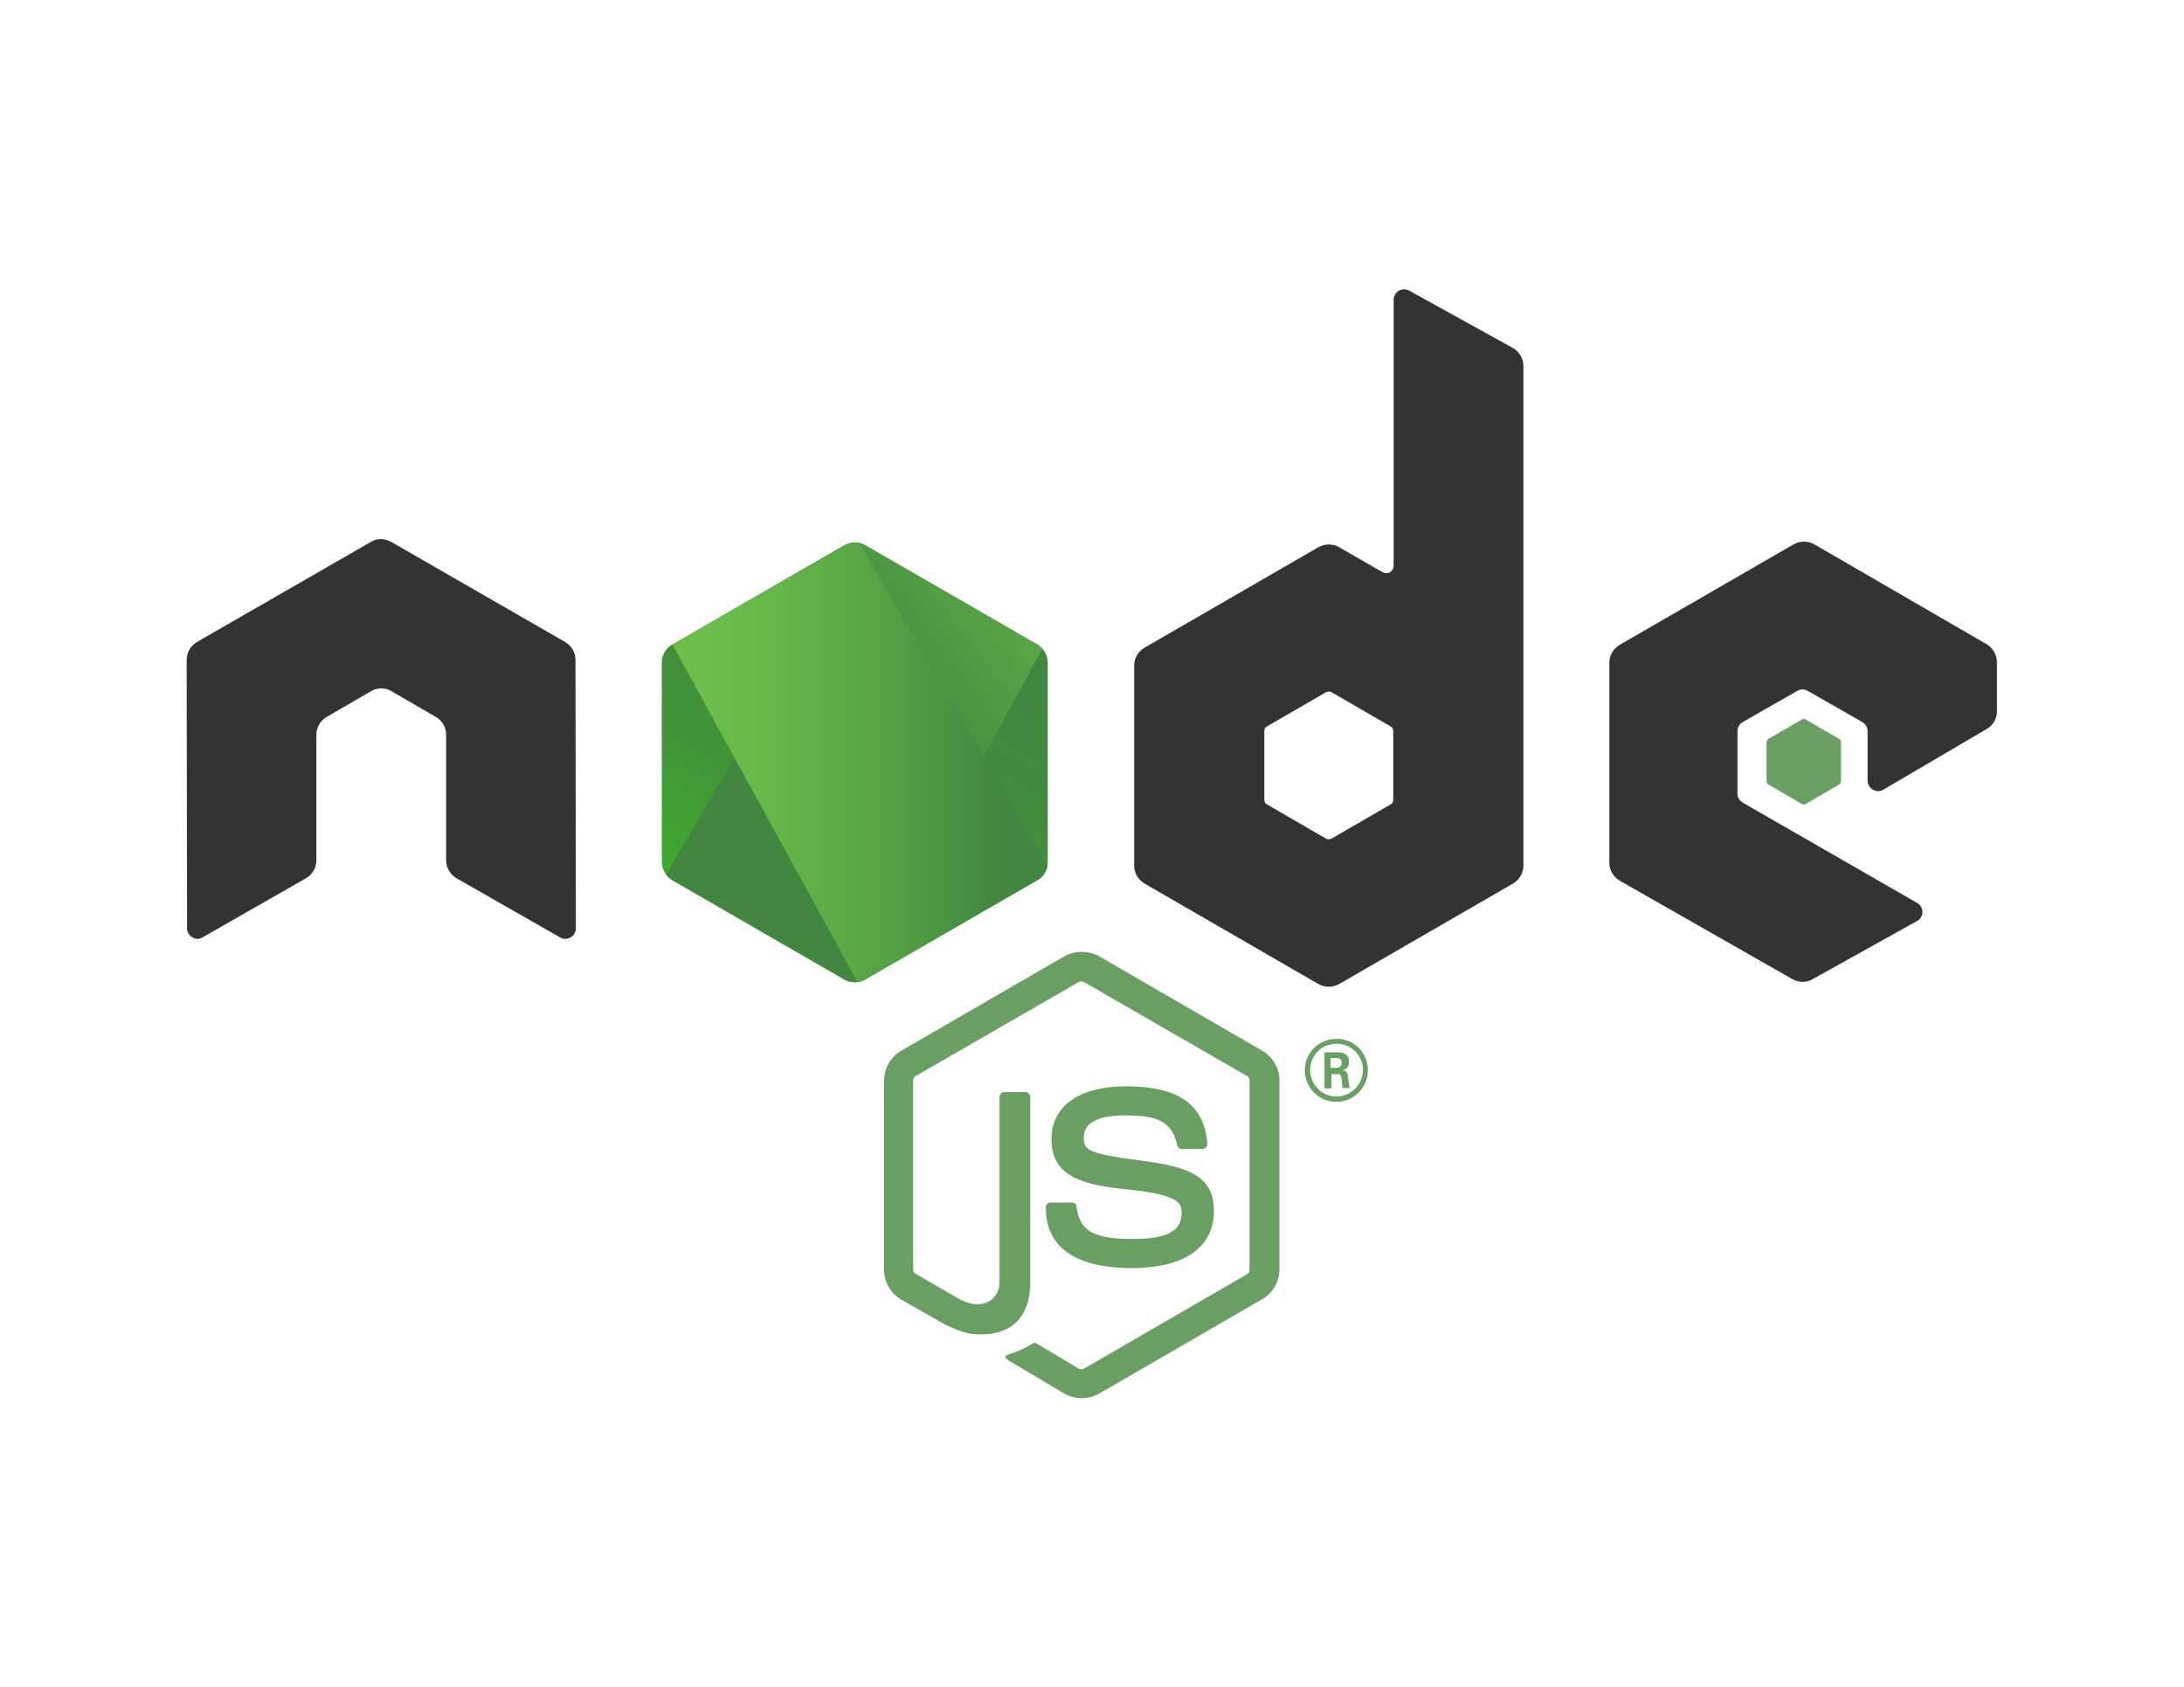 <?xml version="1.0" encoding="utf-8"?>
<!-- Generator: Adobe Illustrator 19.2.0, SVG Export Plug-In . SVG Version: 6.00 Build 0)  -->
<!DOCTYPE svg PUBLIC "-//W3C//DTD SVG 1.1//EN" "http://www.w3.org/Graphics/SVG/1.1/DTD/svg11.dtd">
<svg version="1.1" id="Layer_1" xmlns="http://www.w3.org/2000/svg" xmlns:xlink="http://www.w3.org/1999/xlink" x="0px" y="0px"
	 viewBox="0 0 533.6 412.2" enable-background="new 0 0 533.6 412.2" xml:space="preserve">
<g>
	<g>
		<path fill="#699F63" d="M264.3,341.6c-1.5,0-2.9-0.4-4.2-1.1l-13.3-7.9c-2-1.1-1-1.5-0.4-1.7c2.7-0.9,3.2-1.1,6-2.7
			c0.3-0.2,0.7-0.1,1,0.1l10.2,6.1c0.4,0.2,0.9,0.2,1.2,0l39.9-23.1c0.4-0.2,0.6-0.6,0.6-1.1V264c0-0.5-0.2-0.9-0.6-1.1l-39.9-23
			c-0.4-0.2-0.9-0.2-1.2,0l-39.9,23c-0.4,0.2-0.6,0.7-0.6,1.1v46.1c0,0.4,0.2,0.9,0.6,1.1l10.9,6.3c5.9,3,9.6-0.5,9.6-4v-45.5
			c0-0.6,0.5-1.2,1.2-1.2h5.1c0.6,0,1.2,0.5,1.2,1.2v45.5c0,7.9-4.3,12.5-11.8,12.5c-2.3,0-4.1,0-9.2-2.5l-10.5-6
			c-2.6-1.5-4.2-4.3-4.2-7.3V264c0-3,1.6-5.8,4.2-7.3l39.9-23.1c2.5-1.4,5.9-1.4,8.4,0l39.9,23.1c2.6,1.5,4.2,4.3,4.2,7.3v46.1
			c0,3-1.6,5.8-4.2,7.3l-39.9,23.1C267.2,341.2,265.7,341.6,264.3,341.6z"/>
		<path fill="#699F63" d="M276.6,309.8c-17.5,0-21.1-8-21.1-14.8c0-0.6,0.5-1.2,1.2-1.2h5.2c0.6,0,1.1,0.4,1.1,1
			c0.8,5.3,3.1,7.9,13.7,7.9c8.4,0,12-1.9,12-6.4c0-2.6-1-4.5-14.1-5.8c-10.9-1.1-17.7-3.5-17.7-12.2c0-8.1,6.8-12.9,18.2-12.9
			c12.8,0,19.1,4.4,19.9,14c0,0.3-0.1,0.6-0.3,0.9c-0.2,0.2-0.5,0.4-0.8,0.4h-5.2c-0.5,0-1-0.4-1.1-0.9c-1.2-5.5-4.3-7.3-12.5-7.3
			c-9.2,0-10.3,3.2-10.3,5.6c0,2.9,1.3,3.8,13.7,5.4c12.3,1.6,18.1,3.9,18.1,12.5C296.5,304.8,289.3,309.8,276.6,309.8z"/>
	</g>
	<g>
		<path fill="#699F63" d="M334.2,261.5c0,4.2-3.5,7.7-7.7,7.7c-4.2,0-7.7-3.4-7.7-7.7c0-4.4,3.6-7.7,7.7-7.7
			C330.7,253.7,334.2,257.1,334.2,261.5z M320.1,261.4c0,3.6,2.9,6.5,6.4,6.5c3.6,0,6.5-3,6.5-6.5c0-3.6-2.9-6.4-6.5-6.4
			C323,255,320.1,257.8,320.1,261.4z M323.6,257.1h3c1,0,3,0,3,2.3c0,1.6-1,1.9-1.6,2.1c1.2,0.1,1.3,0.9,1.4,2
			c0.1,0.7,0.2,1.9,0.4,2.3H328c0-0.4-0.3-2.6-0.3-2.7c-0.1-0.5-0.3-0.7-0.9-0.7h-1.5v3.5h-1.7V257.1z M325.2,260.9h1.3
			c1.1,0,1.3-0.8,1.3-1.2c0-1.2-0.8-1.2-1.3-1.2h-1.4V260.9z"/>
	</g>
	<path fill-rule="evenodd" clip-rule="evenodd" fill="#333333" d="M140.6,161.2c0-1.8-1-3.5-2.6-4.4l-42.4-24.4
		c-0.7-0.4-1.5-0.6-2.3-0.7c-0.1,0-0.4,0-0.4,0c-0.8,0-1.6,0.3-2.3,0.7l-42.4,24.4c-1.6,0.9-2.6,2.6-2.6,4.4l0.1,65.6
		c0,0.9,0.5,1.8,1.3,2.2c0.8,0.5,1.8,0.5,2.5,0l25.2-14.4c1.6-0.9,2.6-2.6,2.6-4.4v-30.7c0-1.8,1-3.5,2.6-4.4l10.7-6.2
		c0.8-0.5,1.7-0.7,2.6-0.7c0.9,0,1.8,0.2,2.5,0.7l10.7,6.2c1.6,0.9,2.6,2.6,2.6,4.4v30.7c0,1.8,1,3.5,2.6,4.4l25.2,14.4
		c0.8,0.5,1.8,0.5,2.6,0c0.8-0.4,1.3-1.3,1.3-2.2L140.6,161.2z"/>
	<path fill-rule="evenodd" clip-rule="evenodd" fill="#333333" d="M344.3,71c-0.8-0.4-1.8-0.4-2.5,0c-0.8,0.5-1.3,1.3-1.3,2.2v65
		c0,0.6-0.3,1.2-0.9,1.6c-0.6,0.3-1.2,0.3-1.8,0l-10.6-6.1c-1.6-0.9-3.5-0.9-5.1,0l-42.4,24.5c-1.6,0.9-2.6,2.6-2.6,4.4v48.9
		c0,1.8,1,3.5,2.6,4.4l42.4,24.5c1.6,0.9,3.5,0.9,5.1,0l42.4-24.5c1.6-0.9,2.6-2.6,2.6-4.4V89.5c0-1.9-1-3.6-2.6-4.5L344.3,71z
		 M340.4,195.4c0,0.5-0.2,0.9-0.6,1.1l-14.5,8.4c-0.4,0.2-0.9,0.2-1.3,0l-14.5-8.4c-0.4-0.2-0.6-0.7-0.6-1.1v-16.8
		c0-0.5,0.2-0.9,0.6-1.1l14.5-8.4c0.4-0.2,0.9-0.2,1.3,0l14.5,8.4c0.4,0.2,0.6,0.7,0.6,1.1V195.4z"/>
	<g>
		<path fill-rule="evenodd" clip-rule="evenodd" fill="#333333" d="M485.4,178.1c1.6-0.9,2.5-2.6,2.5-4.4v-11.9c0-1.8-1-3.5-2.5-4.4
			L443.3,133c-1.6-0.9-3.5-0.9-5.1,0l-42.4,24.5c-1.6,0.9-2.6,2.6-2.6,4.4v48.9c0,1.8,1,3.5,2.6,4.4l42.1,24c1.6,0.9,3.5,0.9,5,0
			l25.5-14.2c0.8-0.4,1.3-1.3,1.3-2.2c0-0.9-0.5-1.8-1.3-2.2l-42.6-24.5c-0.8-0.5-1.3-1.3-1.3-2.2v-15.3c0-0.9,0.5-1.8,1.3-2.2
			l13.3-7.6c0.8-0.5,1.8-0.5,2.6,0l13.3,7.6c0.8,0.5,1.3,1.3,1.3,2.2v12.1c0,0.9,0.5,1.8,1.3,2.2c0.8,0.5,1.8,0.5,2.6,0L485.4,178.1
			z"/>
		<path fill-rule="evenodd" clip-rule="evenodd" fill="#699F63" d="M440.2,175.8c0.3-0.2,0.7-0.2,1,0l8.1,4.7
			c0.3,0.2,0.5,0.5,0.5,0.9v9.4c0,0.4-0.2,0.7-0.5,0.9l-8.1,4.7c-0.3,0.2-0.7,0.2-1,0l-8.1-4.7c-0.3-0.2-0.5-0.5-0.5-0.9v-9.4
			c0-0.4,0.2-0.7,0.5-0.9L440.2,175.8z"/>
	</g>
	<g>
		<defs>
			<path id="XMLID_143_" d="M211.4,133.2c-1.6-0.9-3.5-0.9-5.1,0l-42.1,24.3c-1.6,0.9-2.5,2.6-2.5,4.4v48.7c0,1.8,1,3.5,2.5,4.4
				l42.1,24.3c1.6,0.9,3.5,0.9,5.1,0l42.1-24.3c1.6-0.9,2.5-2.6,2.5-4.4v-48.7c0-1.8-1-3.5-2.5-4.4L211.4,133.2z"/>
		</defs>
		<linearGradient id="XMLID_2_" gradientUnits="userSpaceOnUse" x1="226.01" y1="151.334" x2="187.945" y2="228.986">
			<stop  offset="0" style="stop-color:#41873F"/>
			<stop  offset="0.329" style="stop-color:#418B3D"/>
			<stop  offset="0.635" style="stop-color:#419637"/>
			<stop  offset="0.932" style="stop-color:#3FA92D"/>
			<stop  offset="1" style="stop-color:#3FAE2A"/>
		</linearGradient>
		<use xlink:href="#XMLID_143_"  overflow="visible" fill-rule="evenodd" clip-rule="evenodd" fill="url(#XMLID_2_)"/>
		<clipPath id="XMLID_3_">
			<use xlink:href="#XMLID_143_"  overflow="visible"/>
		</clipPath>
		<g clip-path="url(#XMLID_3_)">
			<path fill="none" d="M206.3,133.2l-42.4,24.3c-1.6,0.9-2.9,2.6-2.9,4.4v48.7c0,1.2,0.7,2.3,1.5,3.2l47.5-81.2
				C208.7,132.4,207.4,132.6,206.3,133.2z"/>
			<path fill="none" d="M210.3,239.8c0.4-0.1,0.8-0.3,1.2-0.5l42-24.3c1.6-0.9,2.5-2.6,2.5-4.4v-48.7c0-1.3-0.4-2.6-1.4-3.5
				L210.3,239.8z"/>
			<linearGradient id="SVGID_1_" gradientUnits="userSpaceOnUse" x1="202.466" y1="191.973" x2="309.274" y2="113.058">
				<stop  offset="0.138" style="stop-color:#41873F"/>
				<stop  offset="0.403" style="stop-color:#54A044"/>
				<stop  offset="0.714" style="stop-color:#66B848"/>
				<stop  offset="0.908" style="stop-color:#6CC04A"/>
			</linearGradient>
			<path fill="url(#SVGID_1_)" d="M253.6,157.5l-42.3-24.3c-0.4-0.2-0.9-0.4-1.3-0.5l-47.4,81.2c0.4,0.5,0.9,0.9,1.4,1.2l42.3,24.3
				c1.2,0.7,2.6,0.9,3.9,0.5l44.5-81.4C254.4,158.1,254.1,157.8,253.6,157.5z"/>
		</g>
		<g clip-path="url(#XMLID_3_)">
			<path fill="none" d="M256,210.6v-48.7c0-1.8-0.9-3.5-2.5-4.4l-42.2-24.3c-0.5-0.3-1-0.5-1.5-0.6l46.2,79.1
				C256.1,211.4,256,211,256,210.6z"/>
			<path fill="none" d="M163.9,157.5c-1.6,0.9-2.9,2.6-2.9,4.4v48.7c0,1.8,1.3,3.5,2.9,4.4l42.4,24.3c1,0.6,2.2,0.8,3.3,0.6
				l-45.4-82.6L163.9,157.5z"/>
			<linearGradient id="SVGID_2_" gradientUnits="userSpaceOnUse" x1="160.171" y1="124.454" x2="257.588" y2="124.454">
				<stop  offset="9.191646e-002" style="stop-color:#6CC04A"/>
				<stop  offset="0.286" style="stop-color:#66B848"/>
				<stop  offset="0.597" style="stop-color:#54A044"/>
				<stop  offset="0.862" style="stop-color:#41873F"/>
			</linearGradient>
			<polygon fill="url(#SVGID_2_)" points="204.9,124.3 204.4,124.6 205.1,124.6 			"/>
			<linearGradient id="SVGID_3_" gradientUnits="userSpaceOnUse" x1="160.171" y1="186.271" x2="257.588" y2="186.271">
				<stop  offset="9.191646e-002" style="stop-color:#6CC04A"/>
				<stop  offset="0.286" style="stop-color:#66B848"/>
				<stop  offset="0.597" style="stop-color:#54A044"/>
				<stop  offset="0.862" style="stop-color:#41873F"/>
			</linearGradient>
			<path fill="url(#SVGID_3_)" d="M253.7,215c1.2-0.7,2.1-1.9,2.5-3.2l-46.3-79.1c-1.2-0.2-2.5-0.1-3.6,0.6l-42,24.2l45.3,82.6
				c0.6-0.1,1.3-0.3,1.9-0.6L253.7,215z"/>
			<linearGradient id="SVGID_4_" gradientUnits="userSpaceOnUse" x1="160.171" y1="214.081" x2="257.588" y2="214.081">
				<stop  offset="9.191646e-002" style="stop-color:#6CC04A"/>
				<stop  offset="0.286" style="stop-color:#66B848"/>
				<stop  offset="0.597" style="stop-color:#54A044"/>
				<stop  offset="0.862" style="stop-color:#41873F"/>
			</linearGradient>
			<polygon fill="url(#SVGID_4_)" points="257.6,214.2 257.3,213.8 257.3,214.4 			"/>
			<linearGradient id="SVGID_5_" gradientUnits="userSpaceOnUse" x1="160.491" y1="226.651" x2="257.277" y2="226.651">
				<stop  offset="9.191646e-002" style="stop-color:#6CC04A"/>
				<stop  offset="0.286" style="stop-color:#66B848"/>
				<stop  offset="0.597" style="stop-color:#54A044"/>
				<stop  offset="0.862" style="stop-color:#41873F"/>
			</linearGradient>
			<path fill="url(#SVGID_5_)" d="M253.7,215l-42.2,24.3c-0.6,0.3-1.2,0.5-1.9,0.6l0.7,1.5l46.7-27.1v-0.6l-1-2
				C255.6,213.1,254.9,214.3,253.7,215z"/>
			<linearGradient id="SVGID_6_" gradientUnits="userSpaceOnUse" x1="271.626" y1="149.032" x2="211.546" y2="271.596">
				<stop  offset="0" style="stop-color:#41873F"/>
				<stop  offset="0.329" style="stop-color:#418B3D"/>
				<stop  offset="0.635" style="stop-color:#419637"/>
				<stop  offset="0.932" style="stop-color:#3FA92D"/>
				<stop  offset="1" style="stop-color:#3FAE2A"/>
			</linearGradient>
			<path fill="url(#SVGID_6_)" d="M253.7,215l-42.2,24.3c-0.6,0.3-1.2,0.5-1.9,0.6l0.7,1.5l46.7-27.1v-0.6l-1-2
				C255.6,213.1,254.9,214.3,253.7,215z"/>
		</g>
	</g>
</g>
</svg>
